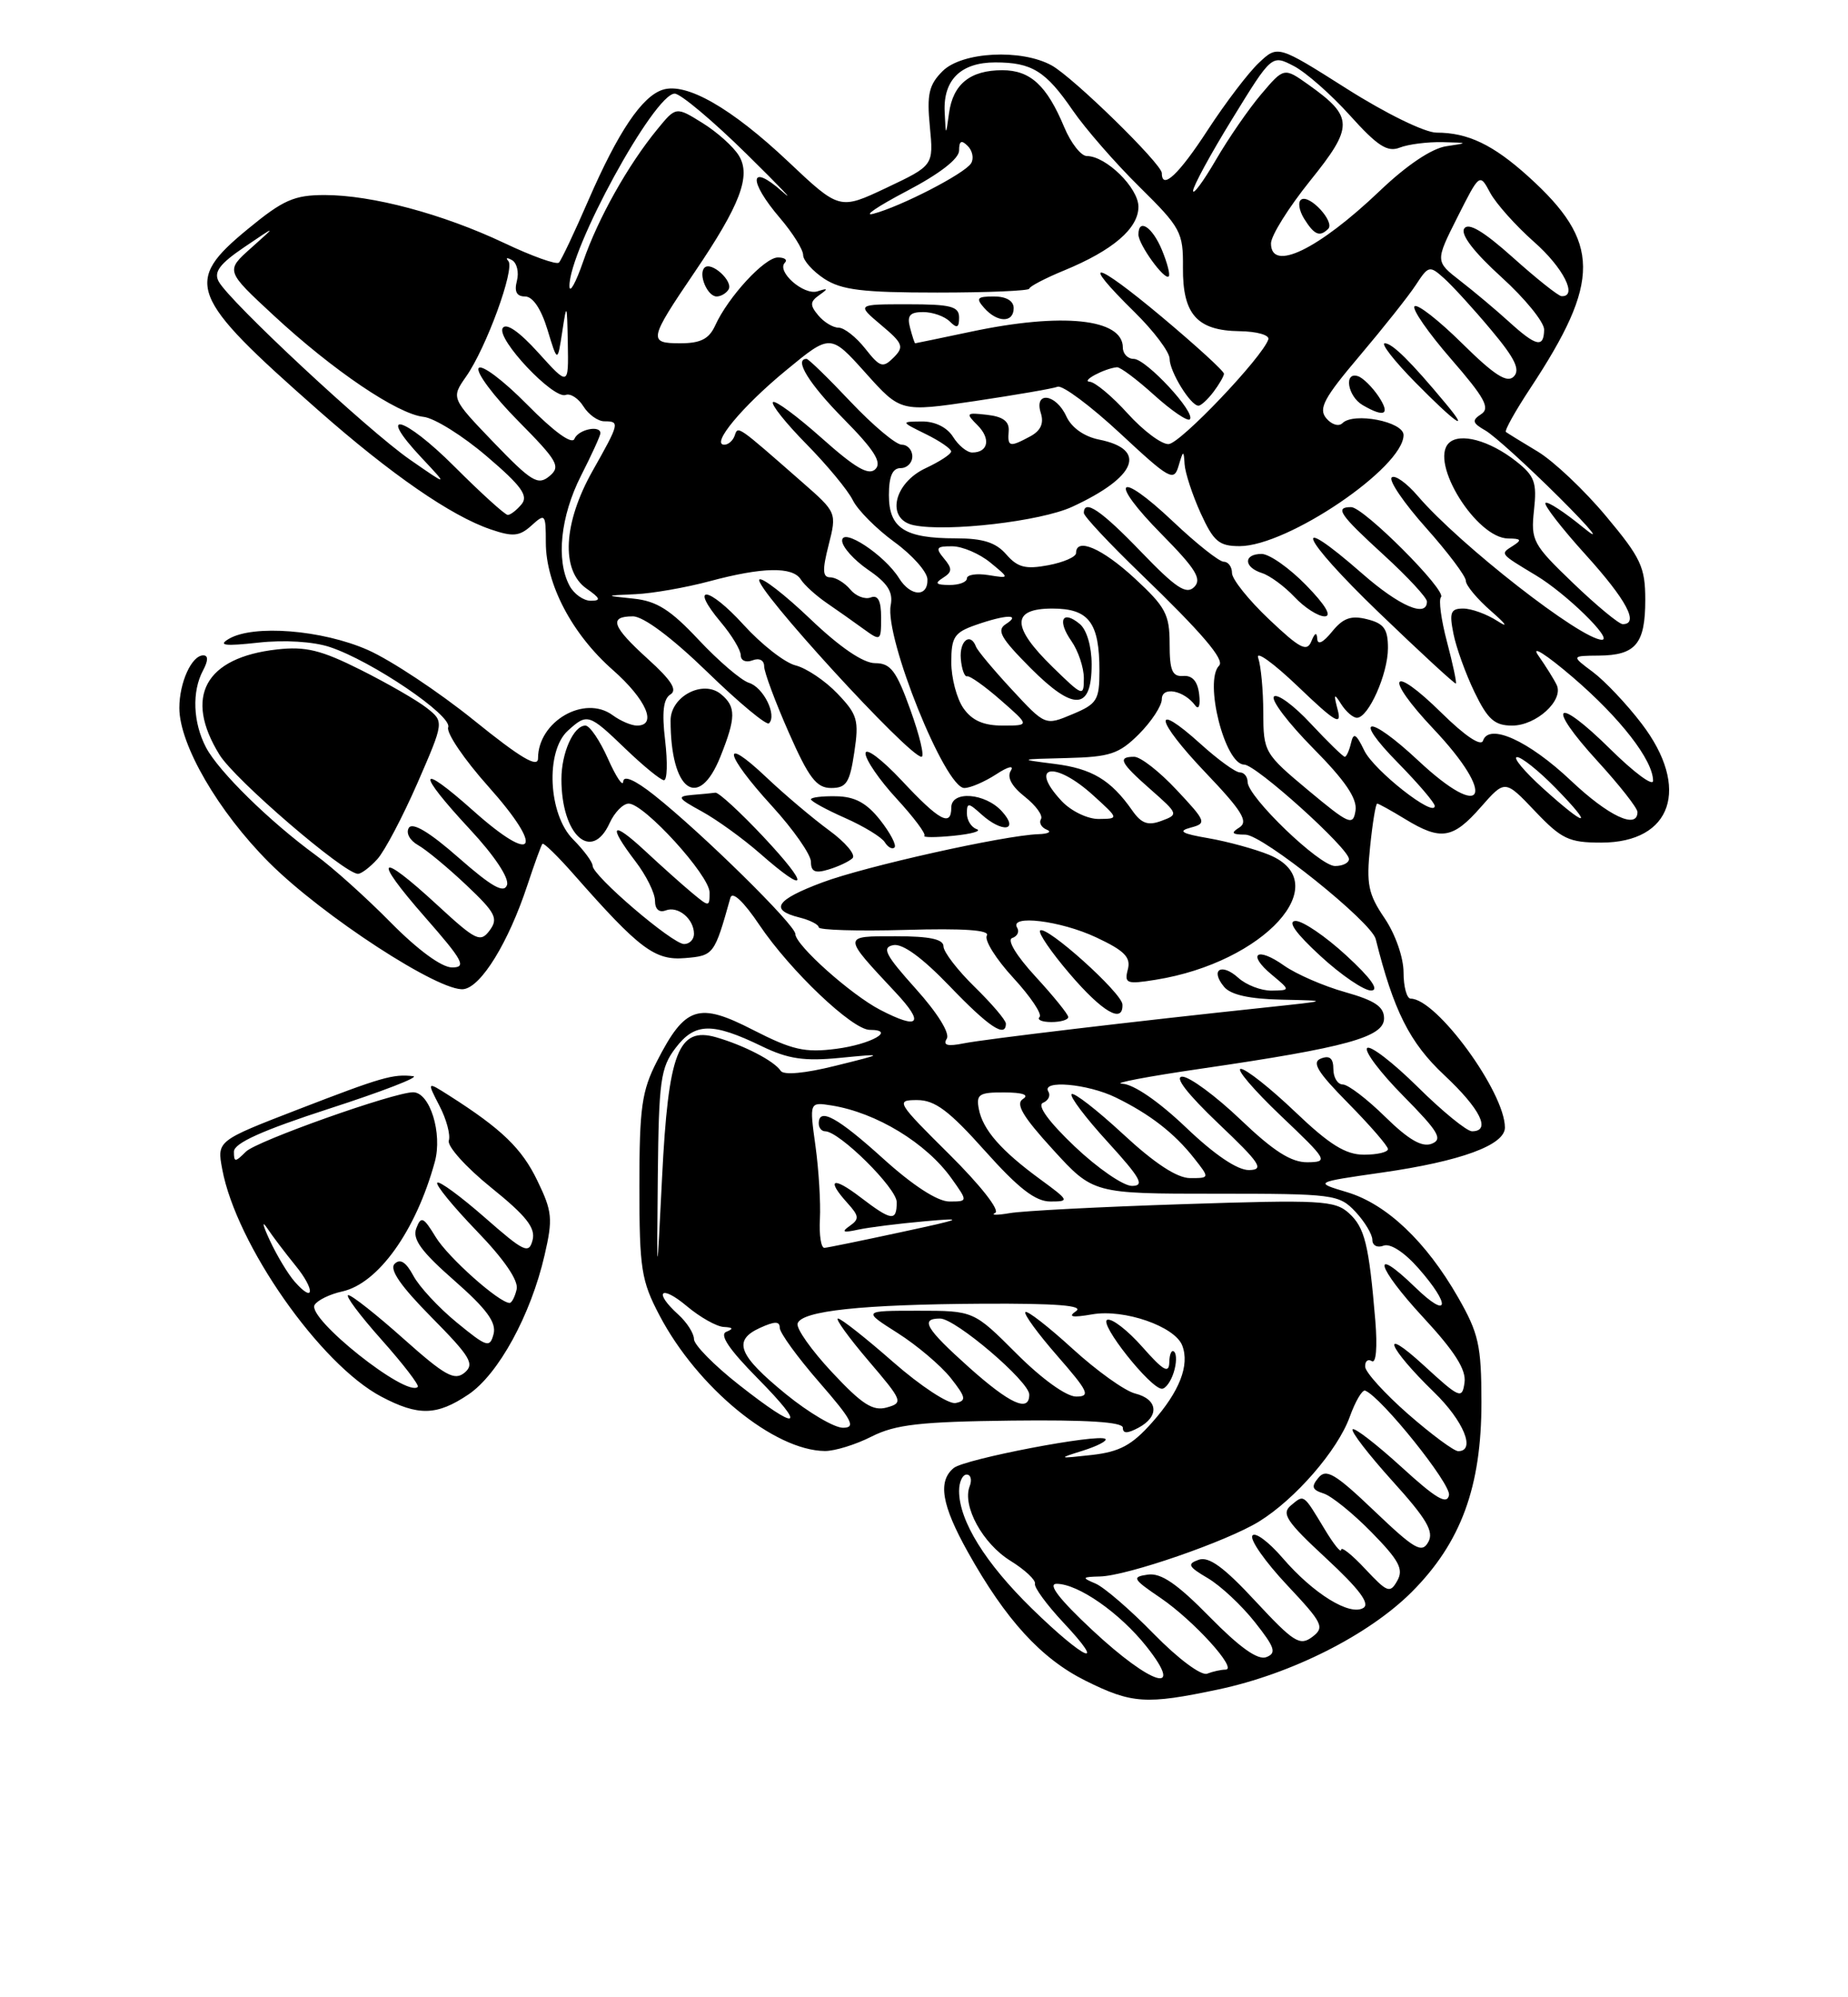 <?xml version="1.0" encoding="UTF-8" standalone="no"?>
<!DOCTYPE svg PUBLIC "-//W3C//DTD SVG 1.1//EN" "http://www.w3.org/Graphics/SVG/1.1/DTD/svg11.dtd" >
<svg xmlns="http://www.w3.org/2000/svg" xmlns:xlink="http://www.w3.org/1999/xlink" version="1.1" viewBox="0 0 237 256">
 <g >
 <path fill="currentColor"
d=" M 156.25 216.54 C 165.64 214.55 175.53 209.56 181.05 204.05 C 187.37 197.72 190.00 190.57 189.99 179.71 C 189.98 172.43 189.64 170.91 186.99 166.28 C 182.88 159.11 177.82 154.33 172.77 152.81 C 168.52 151.54 168.52 151.54 177.23 150.29 C 187.32 148.85 193.00 146.77 193.00 144.52 C 193.00 139.99 184.24 128.00 180.92 128.00 C 180.42 128.00 180.00 126.49 180.00 124.64 C 180.00 122.73 178.95 119.73 177.57 117.69 C 175.47 114.60 175.21 113.34 175.71 108.55 C 176.02 105.50 176.43 103.00 176.62 103.00 C 176.80 103.00 178.43 103.90 180.23 105.00 C 184.78 107.77 186.33 107.53 189.90 103.46 C 193.01 99.92 193.01 99.92 196.85 103.96 C 200.26 107.55 201.21 108.00 205.35 108.00 C 214.44 108.00 216.83 100.99 210.54 92.76 C 208.64 90.26 205.82 87.29 204.29 86.14 C 201.50 84.06 201.50 84.06 205.05 84.03 C 209.78 83.99 211.00 82.52 211.00 76.89 C 211.00 72.69 210.45 71.51 205.96 66.15 C 203.19 62.83 199.25 59.11 197.21 57.88 C 195.17 56.66 193.33 55.52 193.13 55.37 C 192.92 55.21 194.32 52.70 196.24 49.79 C 205.34 36.00 205.30 31.02 196.01 22.63 C 191.49 18.55 188.26 17.00 184.23 17.00 C 182.74 17.00 177.73 14.55 172.73 11.38 C 163.87 5.77 163.87 5.77 161.45 8.05 C 160.11 9.30 157.16 13.18 154.89 16.66 C 151.17 22.38 149.00 24.41 149.00 22.19 C 149.00 21.01 137.67 9.94 134.88 8.39 C 131.00 6.24 123.37 6.63 120.88 9.12 C 119.13 10.87 118.85 12.08 119.25 16.22 C 119.73 21.21 119.73 21.21 113.69 24.07 C 107.66 26.92 107.66 26.92 101.04 20.67 C 93.79 13.84 88.03 10.54 85.00 11.50 C 82.33 12.35 79.28 16.88 75.45 25.69 C 73.68 29.77 71.98 33.36 71.68 33.66 C 71.37 33.96 68.23 32.84 64.69 31.16 C 56.78 27.42 47.71 25.00 41.64 25.00 C 37.73 25.00 36.32 25.62 31.79 29.35 C 23.49 36.17 24.17 37.93 40.79 52.56 C 50.14 60.80 57.88 66.14 62.92 67.85 C 65.79 68.83 66.62 68.75 68.17 67.35 C 69.91 65.77 70.00 65.87 70.00 69.53 C 70.00 74.87 73.36 81.27 78.58 85.86 C 82.88 89.65 84.34 93.00 81.69 93.00 C 80.97 93.00 79.56 92.40 78.56 91.66 C 74.94 89.02 69.00 92.47 69.00 97.20 C 69.00 98.48 66.77 97.16 60.79 92.33 C 56.28 88.69 50.15 84.63 47.18 83.31 C 41.32 80.73 32.50 80.02 29.34 81.89 C 27.93 82.73 28.81 82.84 33.12 82.37 C 36.45 82.00 40.18 82.23 42.29 82.93 C 47.68 84.71 58.04 91.73 57.48 93.22 C 57.21 93.92 59.53 97.34 62.63 100.81 C 69.90 108.95 68.63 110.99 60.70 103.92 C 53.55 97.55 53.32 98.83 60.27 106.30 C 63.41 109.67 65.33 112.56 65.02 113.44 C 64.63 114.55 63.05 113.65 58.82 109.94 C 55.09 106.66 52.90 105.35 52.43 106.11 C 52.03 106.76 52.55 107.72 53.61 108.32 C 54.65 108.90 57.43 111.20 59.80 113.44 C 63.56 116.99 63.93 117.72 62.80 119.25 C 61.61 120.85 61.05 120.58 56.08 116.00 C 48.50 109.01 47.68 109.77 54.46 117.50 C 59.39 123.12 59.87 124.00 57.98 124.00 C 56.64 124.00 53.60 121.77 50.12 118.25 C 47.01 115.09 42.67 111.19 40.48 109.60 C 34.60 105.31 28.03 98.87 26.42 95.80 C 24.75 92.61 24.59 88.63 26.04 85.93 C 26.71 84.67 26.72 84.00 26.07 84.00 C 24.58 84.00 23.00 87.48 23.00 90.74 C 23.00 95.44 27.99 104.03 34.51 110.55 C 41.37 117.41 56.45 127.21 59.47 126.78 C 61.73 126.46 65.21 120.78 67.62 113.50 C 68.53 110.75 69.40 108.35 69.56 108.16 C 69.72 107.97 71.56 109.77 73.66 112.16 C 82.01 121.64 83.99 123.13 87.86 122.80 C 91.54 122.49 91.62 122.38 93.67 115.07 C 93.92 114.19 95.35 115.52 97.40 118.57 C 101.36 124.44 109.32 132.00 111.54 132.00 C 114.98 132.00 111.71 133.85 107.25 134.43 C 103.21 134.95 101.61 134.58 96.58 132.01 C 89.57 128.41 87.87 128.96 84.25 136.03 C 82.30 139.84 82.00 141.96 82.00 152.06 C 82.00 162.64 82.24 164.15 84.58 168.60 C 89.45 177.87 99.28 185.92 105.79 185.98 C 107.05 185.99 109.75 185.16 111.79 184.12 C 114.84 182.58 118.03 182.22 129.75 182.08 C 139.39 181.97 144.00 182.26 144.00 182.99 C 144.00 183.76 144.57 183.76 146.00 183.00 C 148.73 181.54 148.52 179.35 145.58 178.61 C 144.25 178.28 140.64 175.69 137.55 172.87 C 134.46 170.05 131.74 167.93 131.50 168.17 C 131.26 168.41 133.11 170.94 135.61 173.80 C 139.60 178.37 139.89 179.00 138.01 179.00 C 136.75 179.00 133.61 176.74 130.37 173.50 C 124.87 168.00 124.87 168.00 117.74 168.00 C 110.61 168.00 110.61 168.00 115.12 170.86 C 117.61 172.44 120.66 175.03 121.92 176.61 C 123.89 179.11 123.97 179.54 122.55 179.83 C 121.65 180.01 118.05 177.65 114.55 174.58 C 111.05 171.51 107.87 169.00 107.47 169.00 C 107.08 169.00 108.83 171.42 111.36 174.39 C 115.77 179.55 115.87 179.80 113.73 180.40 C 111.94 180.90 110.55 180.00 106.71 175.89 C 104.07 173.07 102.08 170.26 102.29 169.63 C 102.82 168.01 110.52 167.19 126.00 167.10 C 135.48 167.05 139.05 167.33 138.00 168.05 C 136.91 168.80 137.48 168.91 140.09 168.46 C 144.18 167.75 150.68 170.01 151.62 172.46 C 152.59 174.98 151.27 178.36 147.78 182.29 C 145.16 185.25 143.60 186.08 140.00 186.49 C 135.67 186.97 135.62 186.95 138.86 185.94 C 140.71 185.36 142.02 184.68 141.77 184.44 C 141.02 183.69 123.70 187.00 122.31 188.16 C 120.24 189.87 120.76 192.90 124.12 198.92 C 128.98 207.62 133.52 212.58 139.19 215.41 C 145.16 218.38 146.97 218.50 156.25 216.54 Z  M 60.08 178.73 C 63.92 176.14 68.07 168.56 69.84 160.88 C 70.92 156.21 70.83 155.27 68.91 151.32 C 66.92 147.19 64.33 144.70 57.62 140.43 C 54.74 138.60 54.74 138.60 56.36 141.74 C 57.26 143.46 57.79 145.46 57.56 146.19 C 57.33 146.91 59.77 149.62 62.98 152.21 C 67.50 155.85 68.71 157.39 68.30 158.95 C 67.83 160.77 67.22 160.48 62.16 156.04 C 59.07 153.34 56.34 151.33 56.08 151.59 C 55.82 151.84 58.10 154.63 61.14 157.78 C 64.65 161.41 66.52 164.14 66.26 165.25 C 66.04 166.21 65.63 167.00 65.36 167.00 C 64.02 167.00 57.46 161.16 55.88 158.56 C 54.30 155.97 54.00 155.83 53.39 157.43 C 52.86 158.82 54.01 160.40 58.25 164.12 C 62.40 167.76 63.68 169.50 63.30 170.98 C 62.82 172.80 62.46 172.69 58.58 169.51 C 56.26 167.61 53.76 164.92 53.01 163.51 C 52.07 161.76 51.32 161.28 50.61 161.99 C 49.90 162.70 51.39 164.85 55.34 168.84 C 60.34 173.90 60.90 174.83 59.58 175.94 C 58.29 177.01 57.07 176.33 51.77 171.61 C 48.32 168.53 45.13 166.01 44.67 166.00 C 44.21 166.00 46.12 168.56 48.90 171.68 C 51.69 174.81 53.79 177.54 53.58 177.76 C 52.16 179.17 39.30 168.95 40.35 167.25 C 40.72 166.65 42.31 165.87 43.89 165.53 C 48.51 164.51 53.33 157.77 55.76 148.93 C 56.77 145.26 55.13 140.00 52.98 140.00 C 50.51 140.00 32.89 146.25 31.54 147.61 C 30.15 148.99 30.00 148.99 30.00 147.61 C 30.00 146.52 33.62 144.89 42.25 142.09 C 48.99 139.91 53.83 138.04 53.00 137.94 C 50.41 137.63 48.95 138.06 38.25 142.19 C 27.82 146.22 27.82 146.22 28.50 149.86 C 30.30 159.51 41.03 174.85 48.90 179.01 C 53.66 181.52 56.02 181.46 60.08 178.73 Z  M 150.52 175.92 C 150.89 174.78 150.92 173.58 150.59 173.26 C 150.27 172.93 149.98 173.53 149.96 174.58 C 149.93 176.11 149.22 175.72 146.51 172.65 C 144.64 170.53 142.62 168.96 142.01 169.16 C 140.85 169.55 147.54 178.00 149.01 178.00 C 149.48 178.00 150.16 177.07 150.52 175.92 Z  M 48.40 110.11 C 49.34 109.07 51.65 104.68 53.54 100.36 C 56.96 92.50 56.96 92.50 54.73 90.74 C 53.50 89.77 49.69 87.58 46.26 85.86 C 41.17 83.31 39.20 82.83 35.53 83.24 C 26.29 84.28 23.55 89.30 28.15 96.74 C 30.14 99.96 44.15 112.00 45.91 112.00 C 46.34 112.00 47.46 111.15 48.40 110.11 Z  M 140.11 208.96 C 135.87 205.00 134.32 203.00 135.50 203.00 C 138.27 203.00 143.63 206.74 147.05 211.06 C 152.03 217.35 147.72 216.05 140.11 208.96 Z  M 147.98 209.43 C 144.97 206.34 141.60 203.44 140.50 202.97 C 138.69 202.21 138.75 202.12 141.07 202.06 C 144.56 201.98 157.38 197.55 161.48 195.01 C 166.14 192.13 171.55 185.89 173.10 181.60 C 173.82 179.60 174.71 178.09 175.08 178.24 C 177.16 179.07 186.10 190.21 185.83 191.63 C 185.58 192.92 184.16 192.08 179.72 188.02 C 176.53 185.12 173.72 182.94 173.47 183.20 C 173.21 183.45 175.51 186.43 178.56 189.81 C 182.96 194.67 183.93 196.31 183.17 197.65 C 182.35 199.13 181.42 198.59 176.25 193.66 C 171.25 188.89 170.08 188.19 169.09 189.40 C 168.13 190.55 168.26 190.95 169.74 191.42 C 170.76 191.74 173.53 193.98 175.90 196.40 C 179.42 199.99 180.03 201.13 179.20 202.60 C 178.27 204.26 177.93 204.13 175.09 201.10 C 173.39 199.28 172.00 198.17 172.00 198.64 C 171.99 199.11 171.04 197.93 169.88 196.00 C 167.11 191.42 167.27 191.53 165.56 192.95 C 164.30 194.00 164.97 195.01 170.09 199.75 C 174.30 203.65 175.73 205.55 174.85 206.09 C 173.12 207.16 168.44 204.28 164.49 199.69 C 162.68 197.59 160.93 196.30 160.61 196.83 C 160.28 197.36 162.27 200.19 165.04 203.14 C 169.68 208.08 169.92 208.58 168.28 209.82 C 166.70 211.00 165.90 210.49 161.00 205.22 C 156.97 200.87 155.03 199.46 153.73 199.92 C 152.21 200.45 152.38 200.80 154.90 202.28 C 156.53 203.24 159.24 205.77 160.93 207.91 C 163.51 211.17 163.74 211.88 162.40 212.40 C 161.31 212.82 159.00 211.17 155.15 207.26 C 150.97 203.00 148.90 201.58 147.21 201.82 C 145.11 202.12 145.25 202.38 148.85 204.82 C 153.11 207.73 158.80 214.00 157.17 214.00 C 156.62 214.00 155.56 214.23 154.81 214.52 C 154.05 214.81 151.10 212.62 147.98 209.43 Z  M 132.36 206.20 C 126.35 200.33 123.00 194.93 123.00 191.10 C 123.00 189.94 123.44 189.00 123.97 189.00 C 124.50 189.00 124.68 189.68 124.35 190.52 C 123.39 193.04 126.03 197.86 129.60 200.06 C 131.44 201.20 132.85 202.52 132.73 202.99 C 132.60 203.45 134.23 205.67 136.33 207.92 C 142.15 214.11 139.13 212.80 132.36 206.20 Z  M 180.59 181.25 C 177.61 178.64 175.13 175.91 175.08 175.19 C 175.04 174.47 175.42 174.14 175.93 174.46 C 176.48 174.80 176.66 172.69 176.38 169.27 C 175.56 159.49 175.03 157.34 172.99 155.49 C 171.19 153.86 169.36 153.76 151.76 154.34 C 141.17 154.68 131.15 155.20 129.50 155.49 C 127.85 155.77 127.01 155.76 127.63 155.46 C 128.28 155.15 125.75 151.93 121.75 147.96 C 114.98 141.25 114.84 141.00 117.62 141.00 C 119.90 141.00 121.71 142.35 126.31 147.50 C 130.63 152.33 132.79 154.00 134.71 154.00 C 137.19 154.00 137.13 153.88 133.40 151.15 C 128.37 147.47 126.04 144.80 125.53 142.14 C 125.17 140.26 125.57 140.00 128.81 140.02 C 131.17 140.03 132.03 140.33 131.19 140.86 C 130.20 141.49 131.18 143.13 135.04 147.35 C 140.20 153.00 140.20 153.00 155.93 153.00 C 171.07 153.00 171.73 153.09 173.83 155.31 C 175.02 156.59 176.00 158.21 176.00 158.92 C 176.00 159.64 176.64 159.97 177.44 159.66 C 178.30 159.33 180.12 160.51 181.94 162.59 C 186.13 167.36 185.81 169.18 181.51 165.01 C 175.72 159.40 176.49 162.34 182.52 168.85 C 186.57 173.22 188.06 175.57 187.82 177.21 C 187.52 179.37 187.21 179.24 182.59 175.00 C 176.82 169.71 177.97 172.68 183.92 178.45 C 187.71 182.13 189.30 186.00 187.01 186.00 C 186.47 186.00 183.58 183.86 180.59 181.25 Z  M 100.79 178.69 C 94.67 173.70 93.93 171.81 97.46 170.20 C 99.37 169.33 100.00 169.33 100.00 170.19 C 100.00 170.83 102.28 173.97 105.07 177.17 C 109.30 182.03 109.80 183.00 108.11 183.00 C 106.99 183.00 103.70 181.06 100.79 178.69 Z  M 94.75 177.48 C 91.59 175.00 89.00 172.37 89.00 171.64 C 89.00 170.91 88.10 169.50 87.00 168.50 C 83.75 165.56 84.72 164.59 88.08 167.41 C 89.77 168.83 91.91 170.04 92.83 170.08 C 94.02 170.14 94.11 170.31 93.15 170.70 C 92.23 171.06 93.49 172.94 97.12 176.62 C 103.60 183.18 102.51 183.58 94.75 177.48 Z  M 124.23 175.22 C 118.72 170.28 117.96 169.00 120.56 169.00 C 122.54 169.00 132.00 177.07 132.00 178.75 C 132.00 181.08 129.52 179.95 124.23 175.22 Z  M 84.36 150.82 C 84.49 138.50 84.71 136.86 86.64 134.32 C 89.12 131.06 91.34 131.02 97.72 134.11 C 101.07 135.73 103.14 136.04 107.72 135.59 C 113.50 135.03 113.50 135.03 107.12 136.61 C 103.23 137.58 100.50 137.83 100.12 137.25 C 99.30 135.99 95.42 133.98 91.84 132.95 C 86.99 131.56 85.71 134.87 84.91 150.89 C 84.23 164.50 84.23 164.50 84.36 150.82 Z  M 105.15 156.25 C 105.26 154.19 105.01 149.97 104.58 146.87 C 103.80 141.24 103.80 141.24 106.65 141.69 C 112.40 142.61 118.80 146.51 122.03 151.04 C 124.14 154.00 124.14 154.00 121.74 154.00 C 120.24 154.00 117.07 151.95 113.26 148.50 C 107.40 143.20 105.00 141.89 105.00 144.00 C 105.00 144.55 105.37 145.00 105.82 145.00 C 107.63 145.00 115.00 152.28 115.00 154.08 C 115.00 156.59 114.35 156.51 110.34 153.45 C 106.77 150.72 105.90 151.13 108.71 154.23 C 110.19 155.87 110.22 156.26 108.96 157.14 C 107.86 157.91 108.12 158.03 110.04 157.61 C 111.44 157.31 115.26 156.83 118.54 156.54 C 123.87 156.06 123.56 156.21 115.50 157.94 C 110.55 159.01 106.15 159.91 105.73 159.94 C 105.30 159.97 105.04 158.31 105.15 156.25 Z  M 137.82 146.94 C 134.47 143.75 132.97 141.68 133.76 141.35 C 134.45 141.06 134.76 140.42 134.45 139.91 C 133.50 138.38 139.48 138.90 143.10 140.67 C 147.48 142.81 150.61 145.24 153.13 148.44 C 155.15 151.00 155.15 151.00 152.63 151.00 C 150.96 151.00 148.07 149.11 144.03 145.36 C 140.68 142.26 137.71 139.96 137.43 140.24 C 137.15 140.52 139.23 143.28 142.06 146.37 C 146.29 151.01 146.84 152.00 145.17 152.00 C 144.05 152.00 140.75 149.72 137.82 146.94 Z  M 152.09 144.50 C 148.57 141.15 145.38 138.96 143.91 138.90 C 142.58 138.85 147.19 137.97 154.14 136.96 C 172.65 134.26 177.50 132.93 177.50 130.53 C 177.50 129.03 176.33 128.24 172.50 127.16 C 169.75 126.39 166.24 124.86 164.69 123.77 C 161.18 121.28 159.87 122.25 163.11 124.94 C 165.50 126.93 165.50 126.93 163.08 126.97 C 161.75 126.99 159.83 126.25 158.82 125.34 C 156.64 123.37 155.16 124.28 156.98 126.48 C 157.83 127.51 160.23 128.04 164.37 128.13 C 170.50 128.26 170.50 128.26 162.50 129.11 C 145.62 130.89 126.38 133.18 123.59 133.73 C 121.51 134.15 120.90 133.98 121.42 133.13 C 121.85 132.44 120.23 129.83 117.44 126.73 C 113.54 122.39 113.05 121.44 114.56 121.14 C 115.75 120.90 118.27 122.74 121.78 126.39 C 126.82 131.64 129.00 133.09 129.00 131.20 C 129.00 130.76 127.20 128.65 125.00 126.50 C 122.80 124.35 121.00 122.01 121.00 121.30 C 121.00 120.38 119.23 120.00 114.88 120.00 C 107.98 120.00 107.98 119.85 114.90 127.25 C 118.61 131.22 117.87 132.02 112.89 129.44 C 109.14 127.50 102.00 121.13 102.00 119.71 C 102.00 118.55 90.00 106.75 83.89 101.91 C 81.44 99.97 79.97 99.33 79.93 100.17 C 79.89 100.90 79.01 99.59 77.97 97.25 C 76.93 94.91 75.63 93.00 75.08 93.00 C 73.56 93.00 72.00 96.49 72.00 99.87 C 72.00 107.04 75.87 110.57 78.18 105.50 C 78.81 104.12 79.91 103.00 80.63 103.00 C 82.61 103.00 91.00 112.20 91.00 114.39 C 91.00 116.27 90.95 116.27 88.75 114.44 C 87.51 113.41 84.81 111.00 82.75 109.08 C 78.43 105.07 77.88 105.66 81.50 110.41 C 82.88 112.21 84.00 114.48 84.00 115.45 C 84.00 116.54 84.53 117.01 85.38 116.69 C 86.96 116.08 89.00 117.78 89.00 119.70 C 89.00 120.42 88.43 121.00 87.73 121.00 C 86.24 121.00 76.00 112.25 76.00 110.97 C 76.00 110.49 74.87 108.97 73.50 107.59 C 70.31 104.40 69.92 96.29 72.83 93.65 C 75.32 91.40 75.51 91.45 80.24 96.00 C 82.53 98.20 84.74 100.00 85.15 100.00 C 85.57 100.00 85.63 97.71 85.30 94.90 C 84.87 91.29 85.07 89.57 85.98 89.01 C 86.90 88.44 86.10 87.19 83.13 84.50 C 78.48 80.29 78.02 79.00 81.17 79.00 C 82.52 79.00 86.17 81.73 90.71 86.13 C 94.75 90.06 98.32 93.02 98.62 92.71 C 99.67 91.67 97.91 88.10 96.05 87.52 C 95.04 87.20 92.15 84.72 89.62 82.03 C 86.01 78.17 84.23 77.04 81.27 76.73 C 77.50 76.34 77.50 76.34 81.50 76.16 C 83.70 76.06 87.97 75.31 91.00 74.50 C 97.78 72.68 101.65 72.60 102.70 74.27 C 103.14 74.97 104.62 76.32 106.00 77.27 C 107.38 78.21 109.51 79.72 110.75 80.62 C 112.95 82.21 113.00 82.17 113.00 79.15 C 113.00 76.98 112.60 76.22 111.66 76.58 C 110.92 76.86 109.74 76.40 109.04 75.55 C 108.33 74.70 107.18 74.00 106.48 74.00 C 105.49 74.00 105.44 73.09 106.27 69.85 C 107.32 65.71 107.30 65.67 102.91 61.83 C 94.50 54.46 94.65 54.56 94.23 55.81 C 94.01 56.47 93.41 57.00 92.89 57.00 C 91.11 57.00 95.17 52.10 100.83 47.45 C 106.50 42.78 106.50 42.78 111.00 47.79 C 115.50 52.81 115.50 52.81 125.00 51.41 C 130.22 50.63 135.01 49.81 135.64 49.57 C 136.26 49.34 139.86 52.02 143.64 55.53 C 150.02 61.47 150.55 61.76 151.15 59.71 C 151.75 57.68 151.81 57.67 151.92 59.50 C 151.99 60.60 152.91 63.41 153.97 65.75 C 155.64 69.41 156.33 70.00 158.98 70.00 C 165.12 70.00 180.00 59.92 180.00 55.76 C 180.00 54.04 173.60 52.80 172.16 54.24 C 171.69 54.71 170.76 54.42 170.08 53.60 C 169.06 52.37 169.80 51.00 174.36 45.62 C 177.39 42.04 180.64 37.95 181.57 36.53 C 183.21 34.02 183.34 34.00 185.25 35.72 C 186.33 36.70 189.04 39.66 191.25 42.31 C 194.29 45.93 195.00 47.40 194.13 48.27 C 193.27 49.13 191.64 48.09 187.52 44.02 C 184.51 41.05 181.76 38.90 181.41 39.26 C 181.06 39.61 183.17 42.65 186.09 46.01 C 190.41 50.98 191.14 52.31 189.96 53.08 C 188.73 53.88 188.82 54.22 190.50 55.18 C 191.60 55.81 195.88 59.69 200.00 63.79 C 204.12 67.90 205.51 69.63 203.08 67.64 C 200.64 65.64 198.45 64.21 198.20 64.46 C 197.96 64.71 200.28 67.71 203.38 71.13 C 208.60 76.90 210.25 80.00 208.11 80.00 C 207.63 80.00 204.77 77.64 201.76 74.75 C 196.57 69.78 196.31 69.28 196.73 65.39 C 197.12 61.83 196.82 61.00 194.43 59.12 C 191.02 56.44 187.19 55.41 185.80 56.80 C 183.31 59.29 189.36 68.99 193.42 69.02 C 195.09 69.03 195.21 69.21 194.03 69.96 C 192.36 71.02 192.29 70.92 197.00 73.76 C 200.85 76.07 206.92 82.00 205.44 82.00 C 202.78 81.99 187.17 69.81 181.85 63.60 C 180.39 61.89 178.87 60.82 178.48 61.20 C 178.08 61.59 180.06 64.49 182.88 67.65 C 185.70 70.81 188.00 73.87 187.99 74.45 C 187.99 75.03 189.45 76.78 191.24 78.34 C 193.18 80.03 193.50 80.54 192.03 79.59 C 190.67 78.71 188.70 78.00 187.65 78.00 C 186.04 78.00 185.85 78.50 186.40 81.23 C 186.75 83.00 187.97 86.38 189.11 88.73 C 190.80 92.22 191.68 93.00 193.93 93.00 C 197.02 93.00 200.57 89.76 199.64 87.79 C 199.30 87.08 198.24 85.38 197.27 84.00 C 196.30 82.62 198.30 83.89 201.71 86.81 C 207.81 92.04 212.00 97.44 212.00 100.08 C 212.00 100.83 209.54 99.00 206.52 96.02 C 199.45 89.04 198.17 90.22 204.87 97.55 C 207.69 100.63 210.00 103.57 210.00 104.08 C 210.00 106.36 206.26 104.59 201.46 100.05 C 196.05 94.94 190.96 92.63 190.19 94.94 C 189.93 95.71 187.87 94.32 184.91 91.41 C 178.30 84.90 177.40 86.62 183.84 93.43 C 192.02 102.08 190.41 105.46 181.90 97.50 C 175.47 91.49 173.32 91.72 179.29 97.78 C 181.88 100.42 184.00 102.90 184.00 103.30 C 184.00 104.88 176.21 98.76 174.97 96.21 C 173.91 94.02 173.58 93.84 173.26 95.25 C 173.03 96.21 172.68 97.00 172.46 97.00 C 172.25 97.00 170.29 95.09 168.11 92.76 C 165.94 90.42 163.81 88.86 163.38 89.28 C 162.96 89.71 165.22 92.68 168.39 95.89 C 172.52 100.06 174.08 102.35 173.84 103.90 C 173.53 105.89 173.04 105.68 167.76 101.28 C 162.15 96.60 162.03 96.39 162.01 91.33 C 162.01 88.49 161.71 85.34 161.36 84.33 C 161.00 83.32 163.30 84.97 166.47 88.00 C 171.25 92.58 172.10 93.08 171.56 91.00 C 171.01 88.91 171.08 88.79 172.00 90.25 C 172.61 91.21 173.52 92.00 174.02 92.00 C 175.50 92.00 178.00 86.38 178.00 83.07 C 178.00 80.62 177.49 79.91 175.33 79.37 C 173.27 78.85 172.25 79.21 170.83 80.96 C 169.68 82.38 168.97 82.72 168.93 81.86 C 168.88 80.98 168.62 81.10 168.18 82.19 C 167.61 83.60 166.73 83.15 162.75 79.38 C 160.14 76.91 158.00 74.24 158.00 73.45 C 158.00 72.65 157.52 72.00 156.94 72.00 C 156.36 72.00 153.43 69.68 150.43 66.84 C 143.26 60.06 142.06 61.48 149.02 68.52 C 153.36 72.92 154.17 74.23 153.15 75.24 C 152.14 76.25 150.81 75.37 146.36 70.75 C 141.23 65.42 139.01 63.91 139.00 65.75 C 138.99 66.16 142.26 69.65 146.25 73.50 C 154.17 81.14 157.10 84.57 156.35 85.31 C 154.38 87.28 157.09 98.00 159.56 98.00 C 161.07 98.00 173.00 108.75 173.00 110.11 C 173.00 110.60 172.20 111.00 171.21 111.00 C 169.22 111.00 160.00 102.13 160.00 100.22 C 160.00 99.55 159.55 99.00 159.00 99.00 C 158.45 99.00 156.19 97.36 153.98 95.36 C 147.69 89.68 148.12 92.22 154.59 99.01 C 159.27 103.91 160.13 105.30 158.96 106.05 C 157.81 106.77 157.97 106.97 159.72 106.98 C 161.95 107.00 175.88 118.16 176.43 120.36 C 178.72 129.54 180.79 133.66 185.22 137.80 C 189.86 142.14 191.27 145.00 188.78 145.00 C 188.11 145.00 184.97 142.44 181.81 139.31 C 178.64 136.18 175.73 133.94 175.33 134.33 C 174.94 134.73 177.03 137.50 179.99 140.49 C 184.50 145.06 185.08 146.03 183.60 146.60 C 182.36 147.08 180.63 146.07 177.64 143.14 C 175.32 140.86 172.88 139.00 172.21 139.00 C 171.55 139.00 171.00 138.11 171.00 137.03 C 171.00 135.65 170.53 135.24 169.42 135.67 C 168.18 136.14 168.94 137.39 172.92 141.42 C 175.71 144.25 178.00 146.89 178.00 147.28 C 178.00 147.68 176.62 148.00 174.93 148.00 C 172.57 148.00 170.51 146.72 166.09 142.50 C 162.91 139.47 159.79 137.00 159.13 137.00 C 158.48 137.00 160.77 139.68 164.22 142.97 C 170.27 148.72 170.40 148.93 167.68 148.97 C 165.59 148.99 163.34 147.56 159.09 143.50 C 155.91 140.47 152.56 138.00 151.63 138.00 C 150.56 138.00 152.25 140.18 156.22 143.97 C 161.64 149.11 162.18 149.94 160.18 149.97 C 158.69 149.99 155.76 148.01 152.09 144.50 Z  M 137.00 130.36 C 137.00 130.01 135.11 127.68 132.81 125.18 C 130.33 122.49 129.11 120.46 129.81 120.23 C 130.47 120.01 130.76 119.42 130.45 118.91 C 129.38 117.19 136.02 118.00 140.59 120.15 C 144.22 121.85 145.05 122.70 144.64 124.26 C 144.17 126.06 144.49 126.18 148.21 125.58 C 162.15 123.35 171.43 113.13 162.75 109.56 C 160.96 108.83 157.47 107.87 155.00 107.44 C 151.54 106.85 151.01 106.53 152.69 106.08 C 154.78 105.53 154.70 105.30 150.90 101.25 C 148.72 98.91 146.27 97.00 145.46 97.00 C 143.27 97.00 143.65 97.75 147.60 101.22 C 151.12 104.32 151.15 104.40 148.96 105.21 C 147.22 105.86 146.38 105.56 145.20 103.87 C 142.46 99.96 140.03 98.51 135.23 97.91 C 130.57 97.32 130.59 97.31 136.83 97.16 C 142.38 97.02 143.51 96.64 146.08 94.08 C 147.68 92.47 149.00 90.46 149.00 89.61 C 149.00 87.93 151.85 88.48 153.29 90.43 C 153.74 91.03 153.96 90.41 153.79 89.00 C 153.60 87.33 152.92 86.55 151.75 86.64 C 150.34 86.75 150.00 85.96 150.00 82.52 C 150.00 78.75 149.48 77.78 145.52 74.13 C 141.34 70.27 138.00 68.84 138.00 70.89 C 138.00 71.38 136.39 72.08 134.42 72.45 C 131.53 72.99 130.50 72.73 129.05 71.06 C 127.72 69.53 126.07 69.00 122.57 69.00 C 116.01 69.00 114.00 67.70 114.00 63.46 C 114.00 61.05 114.46 60.00 115.50 60.00 C 116.33 60.00 117.00 59.33 117.00 58.50 C 117.00 57.67 116.39 57.00 115.65 57.00 C 114.90 57.00 111.95 54.52 109.09 51.50 C 106.23 48.47 103.69 46.00 103.44 46.00 C 101.78 46.00 103.76 49.21 108.21 53.71 C 112.12 57.67 113.13 59.27 112.27 60.13 C 111.41 60.99 109.70 60.00 105.38 56.15 C 102.22 53.34 99.41 51.26 99.13 51.54 C 98.85 51.82 100.78 54.24 103.41 56.91 C 106.05 59.59 108.73 62.82 109.37 64.11 C 110.00 65.39 112.41 67.80 114.70 69.47 C 117.00 71.14 118.91 73.29 118.94 74.25 C 119.02 76.57 116.78 76.49 115.30 74.11 C 113.44 71.13 108.00 67.55 108.00 69.30 C 108.00 70.09 109.50 71.77 111.33 73.03 C 113.84 74.74 114.56 75.87 114.23 77.58 C 113.44 81.73 121.20 101.00 123.67 101.00 C 124.44 101.00 126.27 100.21 127.75 99.25 C 129.29 98.24 130.09 98.05 129.63 98.79 C 129.11 99.62 129.75 100.80 131.43 102.12 C 132.85 103.24 133.79 104.54 133.50 104.99 C 133.22 105.45 133.55 106.06 134.24 106.34 C 134.93 106.61 134.45 106.88 133.16 106.92 C 128.78 107.07 110.96 111.04 105.47 113.10 C 99.50 115.33 98.64 116.62 102.50 117.59 C 103.88 117.93 105.00 118.51 105.00 118.86 C 105.00 119.21 109.99 119.36 116.10 119.19 C 123.60 118.97 126.99 119.21 126.56 119.91 C 126.20 120.48 127.73 122.92 129.94 125.32 C 132.16 127.73 133.68 129.99 133.32 130.35 C 132.96 130.71 133.64 131.00 134.83 131.00 C 136.03 131.00 137.00 130.71 137.00 130.36 Z  M 143.95 128.75 C 143.90 127.27 134.15 118.52 133.39 119.27 C 133.11 119.56 134.82 122.05 137.19 124.82 C 141.39 129.73 144.05 131.27 143.95 128.75 Z  M 172.65 122.46 C 169.99 120.01 167.06 118.02 166.15 118.04 C 165.07 118.07 166.17 119.62 169.35 122.54 C 172.01 124.99 174.94 126.98 175.85 126.96 C 176.93 126.93 175.83 125.38 172.65 122.46 Z  M 97.90 107.25 C 94.93 104.09 92.16 101.55 91.75 101.60 C 91.34 101.66 89.99 101.79 88.75 101.89 C 86.76 102.07 86.91 102.31 90.00 104.00 C 91.92 105.05 95.30 107.49 97.50 109.42 C 103.67 114.83 103.89 113.64 97.90 107.25 Z  M 109.33 110.00 C 109.79 109.58 108.44 107.97 106.33 106.43 C 104.23 104.89 100.59 101.82 98.25 99.60 C 92.38 94.05 92.90 96.64 99.00 103.31 C 101.75 106.32 104.00 109.54 104.00 110.46 C 104.00 111.73 104.54 111.97 106.25 111.45 C 107.49 111.08 108.88 110.43 109.33 110.00 Z  M 112.87 105.10 C 111.14 102.91 109.63 102.10 107.25 102.06 C 105.46 102.02 104.00 102.20 104.00 102.45 C 104.00 102.70 105.97 103.78 108.37 104.84 C 110.77 105.90 113.07 107.30 113.47 107.95 C 113.87 108.60 114.43 108.90 114.72 108.62 C 115.00 108.33 114.17 106.75 112.87 105.10 Z  M 125.25 106.27 C 124.56 106.03 124.00 105.13 124.00 104.26 C 124.00 102.86 124.20 102.87 125.83 104.35 C 128.54 106.80 130.77 106.51 128.50 104.00 C 126.36 101.63 122.00 101.30 122.00 103.50 C 122.00 106.04 120.46 105.20 115.64 100.04 C 113.09 97.32 111.00 95.75 111.00 96.57 C 111.00 97.38 112.79 99.99 114.99 102.37 C 117.18 104.75 118.78 106.88 118.55 107.12 C 118.32 107.35 120.01 107.35 122.31 107.12 C 124.62 106.89 125.94 106.51 125.25 106.27 Z  M 92.39 96.98 C 94.39 91.98 94.41 90.58 92.47 88.98 C 90.18 87.07 86.00 89.25 86.00 92.35 C 86.00 101.38 89.59 103.98 92.39 96.98 Z  M 109.56 96.43 C 110.18 92.31 109.97 91.58 107.40 88.90 C 105.84 87.26 103.42 85.64 102.04 85.29 C 100.65 84.95 97.65 82.60 95.36 80.08 C 90.84 75.11 88.31 74.83 92.46 79.77 C 93.86 81.43 95.00 83.33 95.00 84.00 C 95.00 84.67 95.67 84.96 96.50 84.64 C 97.37 84.30 98.00 84.62 98.00 85.40 C 98.00 86.14 99.42 89.95 101.15 93.87 C 103.73 99.72 104.71 101.00 106.59 101.00 C 108.54 101.00 108.98 100.33 109.56 96.43 Z  M 116.76 91.00 C 114.95 85.96 114.22 85.00 112.23 85.00 C 110.71 85.00 107.72 82.97 103.92 79.34 C 100.66 76.23 97.72 73.95 97.39 74.28 C 96.54 75.12 116.56 97.00 118.18 97.00 C 118.59 97.00 117.95 94.30 116.76 91.00 Z  M 185.57 82.26 C 184.82 79.43 184.48 76.86 184.80 76.54 C 185.60 75.73 174.88 65.00 173.28 65.00 C 171.13 65.00 171.78 65.94 177.50 71.17 C 180.53 73.94 183.00 76.61 183.00 77.10 C 183.00 79.22 179.46 77.69 174.68 73.50 C 165.31 65.31 166.79 68.83 176.73 78.41 C 182.10 83.58 186.60 87.72 186.71 87.61 C 186.83 87.50 186.32 85.09 185.57 82.26 Z  M 167.50 75.00 C 165.35 72.80 162.79 71.00 161.80 71.00 C 159.45 71.00 159.48 72.70 161.84 73.45 C 162.85 73.77 164.73 75.15 166.02 76.52 C 167.30 77.88 169.04 79.00 169.88 79.00 C 170.85 79.00 169.99 77.55 167.50 75.00 Z  M 137.50 64.96 C 145.78 61.14 147.20 57.59 140.94 56.34 C 139.02 55.95 137.42 54.81 136.75 53.36 C 135.43 50.46 132.58 50.09 133.48 52.94 C 133.90 54.27 133.47 55.21 132.11 55.94 C 129.46 57.36 129.20 57.29 129.36 55.25 C 129.46 54.02 128.64 53.40 126.60 53.17 C 123.89 52.86 123.81 52.95 125.36 54.50 C 127.09 56.23 126.75 58.00 124.68 58.00 C 124.02 58.00 122.92 57.10 122.23 56.00 C 121.47 54.78 119.92 54.01 118.24 54.02 C 115.50 54.05 115.50 54.05 118.75 55.65 C 120.54 56.53 121.99 57.53 121.98 57.87 C 121.97 58.22 120.50 59.17 118.73 60.00 C 114.57 61.93 113.59 66.58 117.19 67.32 C 121.48 68.21 133.47 66.82 137.50 64.96 Z  M 185.43 51.75 C 180.93 46.34 178.56 44.00 177.60 44.00 C 177.04 44.00 178.79 46.25 181.50 49.00 C 186.63 54.21 188.67 55.64 185.43 51.75 Z  M 176.79 50.80 C 175.98 49.60 174.80 48.43 174.16 48.22 C 172.31 47.60 172.82 50.79 174.75 51.92 C 177.58 53.57 178.35 53.15 176.79 50.80 Z  M 197.88 101.04 C 195.47 98.86 193.97 97.06 194.55 97.04 C 195.12 97.02 197.35 98.80 199.50 101.00 C 204.52 106.14 203.55 106.16 197.88 101.04 Z  M 73.04 75.07 C 71.29 71.81 71.88 66.18 74.50 61.00 C 75.88 58.29 77.00 55.83 77.00 55.53 C 77.00 54.44 74.15 55.05 73.67 56.25 C 73.36 57.02 71.05 55.35 67.59 51.84 C 64.52 48.73 61.73 46.64 61.38 47.19 C 61.04 47.74 63.31 50.78 66.43 53.93 C 71.56 59.12 71.95 59.80 70.45 61.04 C 68.99 62.25 68.16 61.74 63.32 56.72 C 57.85 51.02 57.85 51.02 59.78 48.26 C 62.36 44.59 66.07 34.42 65.19 33.45 C 64.81 33.03 65.02 32.98 65.66 33.34 C 66.29 33.70 66.58 34.90 66.29 36.00 C 65.93 37.38 66.26 38.00 67.34 38.00 C 68.33 38.00 69.40 39.59 70.21 42.25 C 71.50 46.50 71.50 46.50 72.11 42.50 C 72.68 38.74 72.72 38.83 72.82 44.00 C 72.92 49.50 72.92 49.50 69.04 45.21 C 66.59 42.50 64.91 41.34 64.47 42.05 C 63.62 43.42 70.98 51.22 72.55 50.62 C 73.15 50.39 74.18 51.05 74.83 52.10 C 75.48 53.14 76.69 54.00 77.51 54.00 C 79.51 54.00 79.46 54.22 76.00 60.35 C 72.23 67.03 71.91 73.12 75.22 75.44 C 77.01 76.69 77.11 77.00 75.76 77.00 C 74.83 77.00 73.60 76.13 73.04 75.07 Z  M 58.28 59.80 C 51.79 53.31 48.10 52.33 54.07 58.68 C 57.50 62.33 57.50 62.33 52.57 58.91 C 47.20 55.19 29.40 38.62 28.04 36.07 C 27.39 34.86 28.18 33.81 31.34 31.67 C 35.50 28.85 35.50 28.85 32.21 31.78 C 28.92 34.71 28.92 34.71 35.12 40.45 C 42.73 47.50 50.96 53.06 54.32 53.43 C 55.71 53.58 59.36 55.86 62.43 58.49 C 66.87 62.27 67.79 63.55 66.89 64.63 C 66.27 65.38 65.47 66.00 65.12 66.00 C 64.77 66.00 61.69 63.21 58.28 59.80 Z  M 144.62 53.00 C 142.63 50.80 140.44 48.97 139.75 48.93 C 138.57 48.86 141.66 47.22 143.25 47.07 C 143.66 47.03 145.81 48.64 148.02 50.64 C 150.24 52.64 152.29 54.04 152.59 53.75 C 153.41 52.92 146.98 46.00 145.40 46.00 C 144.63 46.00 144.00 45.34 144.00 44.54 C 144.00 40.84 136.22 40.03 124.50 42.52 C 120.65 43.33 117.44 44.00 117.37 44.00 C 117.29 44.00 117.00 43.10 116.71 42.00 C 116.30 40.45 116.68 40.00 118.39 40.00 C 119.61 40.00 121.14 40.54 121.80 41.20 C 122.73 42.13 123.00 42.02 123.00 40.70 C 123.00 39.27 121.95 39.00 116.42 39.00 C 109.85 39.00 109.85 39.00 112.99 41.65 C 115.82 44.02 115.98 44.45 114.60 45.83 C 113.23 47.20 112.86 47.09 110.96 44.68 C 109.80 43.21 108.27 42.00 107.55 42.00 C 106.83 42.00 105.66 41.29 104.94 40.42 C 103.85 39.12 103.87 38.67 105.06 37.83 C 106.25 36.99 106.21 36.90 104.84 37.34 C 103.08 37.90 99.54 34.79 100.66 33.67 C 101.03 33.30 100.62 33.00 99.76 33.00 C 98.05 33.00 93.39 38.05 91.72 41.72 C 90.93 43.45 89.85 44.00 87.23 44.00 C 83.11 44.00 83.21 43.53 89.05 34.93 C 94.92 26.29 96.35 22.54 94.76 19.95 C 94.07 18.81 91.97 16.93 90.10 15.77 C 86.69 13.65 86.69 13.65 84.30 16.57 C 80.54 21.15 76.69 28.01 74.80 33.49 C 73.85 36.24 73.05 37.68 73.03 36.69 C 72.95 32.04 83.91 12.00 86.53 12.00 C 87.27 12.00 91.43 15.49 95.76 19.75 C 100.09 24.01 102.15 26.17 100.32 24.55 C 96.10 20.81 95.91 23.13 100.04 27.96 C 101.67 29.87 103.00 31.99 103.00 32.69 C 103.00 33.38 104.22 34.75 105.71 35.73 C 107.92 37.17 110.61 37.50 120.21 37.50 C 126.69 37.50 132.00 37.27 132.00 37.00 C 132.01 36.73 134.02 35.67 136.48 34.66 C 142.72 32.09 146.00 29.28 146.00 26.50 C 146.00 24.08 141.85 20.00 139.38 20.00 C 138.64 20.00 137.33 18.33 136.48 16.29 C 134.24 10.93 132.13 9.00 128.54 9.00 C 124.43 9.00 122.22 10.78 121.71 14.50 C 121.30 17.50 121.30 17.50 121.15 14.32 C 120.96 10.23 123.24 8.00 127.64 8.00 C 132.33 8.00 134.11 9.10 137.57 14.14 C 139.18 16.48 143.03 20.90 146.13 23.95 C 151.44 29.19 151.75 29.77 151.71 34.30 C 151.66 40.29 153.52 42.38 158.98 42.45 C 161.19 42.48 162.84 42.95 162.66 43.50 C 161.90 45.80 151.37 56.86 149.87 56.92 C 148.97 56.97 146.61 55.20 144.62 53.00 Z  M 155.61 50.25 C 156.34 49.29 156.95 48.23 156.97 47.91 C 156.99 47.58 153.40 44.31 149.00 40.62 C 140.27 33.32 138.34 32.97 145.50 40.00 C 147.97 42.43 150.00 45.12 150.00 45.99 C 150.00 47.63 152.69 52.00 153.70 52.00 C 154.02 52.00 154.88 51.21 155.61 50.25 Z  M 130.00 39.50 C 130.00 38.56 129.05 38.00 127.46 38.00 C 125.31 38.00 125.12 38.22 126.21 39.46 C 127.90 41.38 130.00 41.40 130.00 39.50 Z  M 93.43 37.11 C 94.08 36.06 91.22 33.45 90.35 34.31 C 89.52 35.15 90.72 38.00 91.91 38.00 C 92.44 38.00 93.13 37.60 93.43 37.11 Z  M 149.01 32.03 C 147.79 29.09 146.00 27.91 146.00 30.06 C 146.00 31.34 149.34 35.96 149.88 35.43 C 150.10 35.23 149.70 33.70 149.01 32.03 Z  M 193.50 41.22 C 191.85 39.72 189.05 37.37 187.28 36.00 C 184.06 33.50 184.06 33.50 186.91 27.84 C 189.76 22.19 189.76 22.19 191.11 24.71 C 191.86 26.10 194.39 28.93 196.73 31.00 C 200.49 34.30 202.40 38.08 200.25 37.96 C 199.84 37.93 197.04 35.71 194.03 33.01 C 190.24 29.62 188.31 28.48 187.78 29.30 C 187.29 30.06 189.03 32.32 192.53 35.50 C 195.57 38.25 198.04 41.29 198.03 42.25 C 197.99 44.64 197.02 44.42 193.50 41.22 Z  M 163.00 31.20 C 163.00 30.21 165.26 26.60 168.02 23.17 C 173.63 16.21 173.61 14.99 167.84 10.88 C 164.67 8.63 164.67 8.63 161.75 12.07 C 160.15 13.95 157.53 17.75 155.93 20.50 C 154.33 23.25 153.01 25.03 153.01 24.46 C 153.00 23.89 155.27 19.72 158.05 15.21 C 163.10 7.00 163.10 7.00 165.92 8.46 C 167.47 9.26 170.72 12.12 173.13 14.80 C 176.65 18.71 177.93 19.54 179.51 18.92 C 180.61 18.49 183.07 18.18 185.00 18.22 C 188.33 18.30 188.35 18.32 185.50 18.74 C 183.63 19.01 180.42 21.16 176.97 24.45 C 169.06 31.99 163.00 34.92 163.00 31.20 Z  M 170.34 29.33 C 171.22 28.44 167.97 24.90 166.89 25.57 C 166.42 25.86 166.59 26.97 167.26 28.05 C 168.56 30.12 169.25 30.41 170.34 29.33 Z  M 116.25 24.51 C 120.51 22.28 123.00 20.35 123.00 19.29 C 123.00 18.05 123.30 17.90 124.11 18.71 C 124.72 19.32 124.92 20.32 124.54 20.93 C 123.73 22.25 115.54 26.47 112.00 27.40 C 110.62 27.76 112.54 26.46 116.25 24.51 Z  M 37.78 164.26 C 36.93 163.29 35.51 160.93 34.61 159.00 C 33.71 157.07 33.54 156.35 34.24 157.38 C 34.93 158.42 36.57 160.58 37.87 162.18 C 40.43 165.30 40.34 167.18 37.78 164.26 Z  M 136.17 102.69 C 131.82 98.05 135.25 97.44 140.23 101.97 C 143.50 104.94 143.50 104.94 140.92 104.97 C 139.50 104.99 137.38 103.97 136.17 102.69 Z  M 123.56 90.78 C 122.70 89.56 122.00 86.90 122.00 84.88 C 122.00 81.65 122.39 81.06 125.15 80.10 C 129.01 78.75 131.03 78.69 129.00 79.99 C 127.77 80.78 128.33 81.77 132.16 85.62 C 137.73 91.20 140.00 91.07 140.00 85.15 C 140.00 82.87 139.37 80.72 138.48 79.98 C 136.24 78.12 135.55 79.51 137.40 82.16 C 138.28 83.42 139.00 85.56 139.00 86.93 C 139.00 89.33 138.88 89.28 135.00 85.50 C 129.69 80.32 129.68 78.00 134.96 78.00 C 139.65 78.00 141.00 79.79 141.00 85.99 C 141.00 89.74 140.69 90.23 137.52 91.55 C 134.05 93.01 134.05 93.01 129.77 88.39 C 127.42 85.86 125.35 83.38 125.17 82.89 C 124.46 81.00 123.03 82.12 123.22 84.43 C 123.33 85.77 123.70 86.78 124.03 86.68 C 124.36 86.58 126.31 87.96 128.35 89.75 C 132.07 93.00 132.07 93.00 128.59 93.00 C 126.13 93.00 124.66 92.35 123.56 90.78 Z  M 120.94 74.06 C 122.13 73.31 122.15 72.88 121.06 71.58 C 119.93 70.22 120.08 70.00 122.13 70.02 C 123.43 70.03 125.62 70.97 127.00 72.10 C 129.50 74.15 129.50 74.15 126.75 73.71 C 125.24 73.47 124.00 73.66 124.00 74.14 C 124.00 74.61 122.99 74.99 121.75 74.98 C 120.01 74.97 119.83 74.76 120.94 74.06 Z "/>
</g>
</svg>
